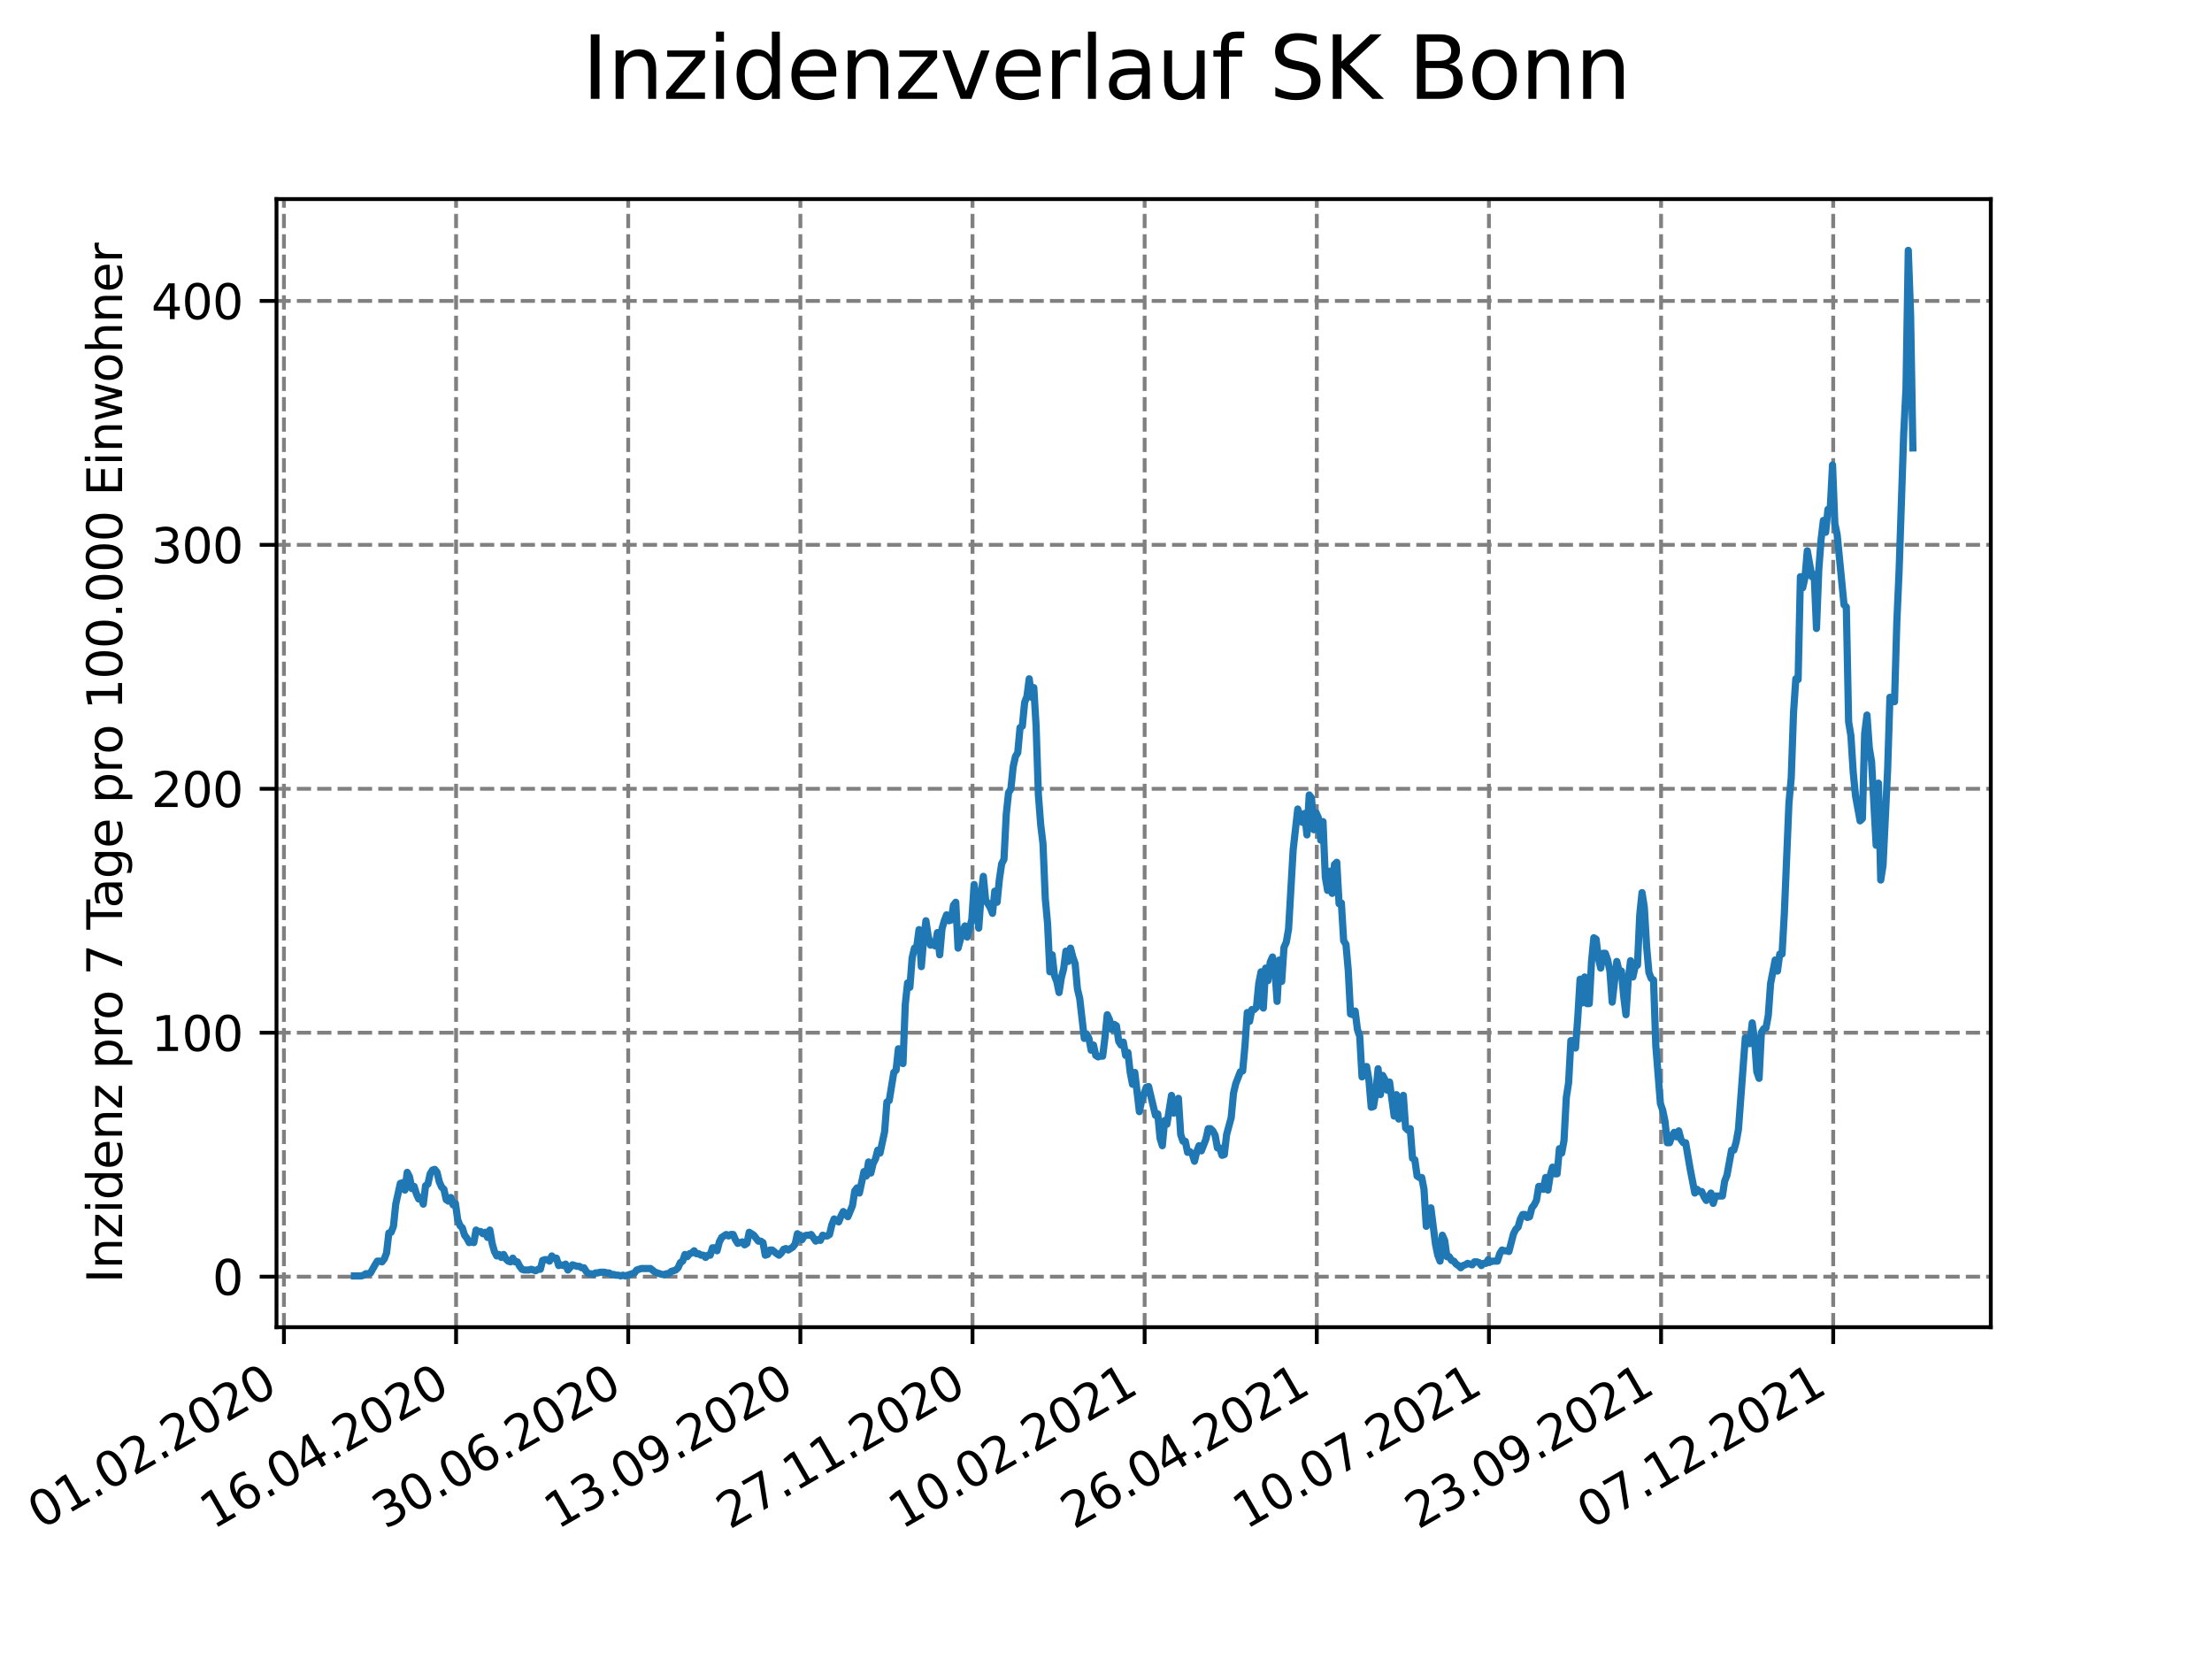 <?xml version="1.0" encoding="utf-8" standalone="no"?>
<!DOCTYPE svg PUBLIC "-//W3C//DTD SVG 1.1//EN"
  "http://www.w3.org/Graphics/SVG/1.1/DTD/svg11.dtd">
<svg xmlns:xlink="http://www.w3.org/1999/xlink" width="460.8pt" height="345.6pt" viewBox="0 0 460.8 345.6" xmlns="http://www.w3.org/2000/svg" version="1.1">
 <defs>
  <style type="text/css">*{stroke-linejoin: round; stroke-linecap: butt}</style>
 </defs>
 <g id="figure_1">
  <g id="patch_1">
   <path d="M 0 345.6 
L 460.8 345.6 
L 460.8 0 
L 0 0 
z
" style="fill: #ffffff"/>
  </g>
  <g id="axes_1">
   <g id="patch_2">
    <path d="M 57.6 276.48 
L 414.72 276.48 
L 414.72 41.472 
L 57.6 41.472 
z
" style="fill: #ffffff"/>
   </g>
   <g id="matplotlib.axis_1">
    <g id="xtick_1">
     <g id="line2d_1">
      <path d="M 59.15 276.48 
L 59.15 41.472 
" clip-path="url(#pbeda7d6b71)" style="fill: none; stroke-dasharray: 2.96,1.28; stroke-dashoffset: 0; stroke: #808080; stroke-width: 0.8"/>
     </g>
     <g id="line2d_2">
      <defs>
       <path id="m03558b9a57" d="M 0 0 
L 0 3.5 
" style="stroke: #000000; stroke-width: 0.8"/>
      </defs>
      <g>
       <use xlink:href="#m03558b9a57" x="59.15" y="276.48" style="stroke: #000000; stroke-width: 0.8"/>
      </g>
     </g>
     <g id="text_1">
      <!-- 01.02.2020 -->
      <g transform="translate(8.525 318.689)rotate(-30)scale(0.1 -0.1)">
       <defs>
        <path id="DejaVuSans-30" d="M 2034 4250 
Q 1547 4250 1301 3770 
Q 1056 3291 1056 2328 
Q 1056 1369 1301 889 
Q 1547 409 2034 409 
Q 2525 409 2770 889 
Q 3016 1369 3016 2328 
Q 3016 3291 2770 3770 
Q 2525 4250 2034 4250 
z
M 2034 4750 
Q 2819 4750 3233 4129 
Q 3647 3509 3647 2328 
Q 3647 1150 3233 529 
Q 2819 -91 2034 -91 
Q 1250 -91 836 529 
Q 422 1150 422 2328 
Q 422 3509 836 4129 
Q 1250 4750 2034 4750 
z
" transform="scale(0.016)"/>
        <path id="DejaVuSans-31" d="M 794 531 
L 1825 531 
L 1825 4091 
L 703 3866 
L 703 4441 
L 1819 4666 
L 2450 4666 
L 2450 531 
L 3481 531 
L 3481 0 
L 794 0 
L 794 531 
z
" transform="scale(0.016)"/>
        <path id="DejaVuSans-2e" d="M 684 794 
L 1344 794 
L 1344 0 
L 684 0 
L 684 794 
z
" transform="scale(0.016)"/>
        <path id="DejaVuSans-32" d="M 1228 531 
L 3431 531 
L 3431 0 
L 469 0 
L 469 531 
Q 828 903 1448 1529 
Q 2069 2156 2228 2338 
Q 2531 2678 2651 2914 
Q 2772 3150 2772 3378 
Q 2772 3750 2511 3984 
Q 2250 4219 1831 4219 
Q 1534 4219 1204 4116 
Q 875 4013 500 3803 
L 500 4441 
Q 881 4594 1212 4672 
Q 1544 4750 1819 4750 
Q 2544 4750 2975 4387 
Q 3406 4025 3406 3419 
Q 3406 3131 3298 2873 
Q 3191 2616 2906 2266 
Q 2828 2175 2409 1742 
Q 1991 1309 1228 531 
z
" transform="scale(0.016)"/>
       </defs>
       <use xlink:href="#DejaVuSans-30"/>
       <use xlink:href="#DejaVuSans-31" x="63.623"/>
       <use xlink:href="#DejaVuSans-2e" x="127.246"/>
       <use xlink:href="#DejaVuSans-30" x="159.033"/>
       <use xlink:href="#DejaVuSans-32" x="222.656"/>
       <use xlink:href="#DejaVuSans-2e" x="286.279"/>
       <use xlink:href="#DejaVuSans-32" x="318.066"/>
       <use xlink:href="#DejaVuSans-30" x="381.689"/>
       <use xlink:href="#DejaVuSans-32" x="445.312"/>
       <use xlink:href="#DejaVuSans-30" x="508.936"/>
      </g>
     </g>
    </g>
    <g id="xtick_2">
     <g id="line2d_3">
      <path d="M 95.01 276.48 
L 95.01 41.472 
" clip-path="url(#pbeda7d6b71)" style="fill: none; stroke-dasharray: 2.96,1.28; stroke-dashoffset: 0; stroke: #808080; stroke-width: 0.8"/>
     </g>
     <g id="line2d_4">
      <g>
       <use xlink:href="#m03558b9a57" x="95.01" y="276.48" style="stroke: #000000; stroke-width: 0.8"/>
      </g>
     </g>
     <g id="text_2">
      <!-- 16.04.2020 -->
      <g transform="translate(44.385 318.689)rotate(-30)scale(0.1 -0.1)">
       <defs>
        <path id="DejaVuSans-36" d="M 2113 2584 
Q 1688 2584 1439 2293 
Q 1191 2003 1191 1497 
Q 1191 994 1439 701 
Q 1688 409 2113 409 
Q 2538 409 2786 701 
Q 3034 994 3034 1497 
Q 3034 2003 2786 2293 
Q 2538 2584 2113 2584 
z
M 3366 4563 
L 3366 3988 
Q 3128 4100 2886 4159 
Q 2644 4219 2406 4219 
Q 1781 4219 1451 3797 
Q 1122 3375 1075 2522 
Q 1259 2794 1537 2939 
Q 1816 3084 2150 3084 
Q 2853 3084 3261 2657 
Q 3669 2231 3669 1497 
Q 3669 778 3244 343 
Q 2819 -91 2113 -91 
Q 1303 -91 875 529 
Q 447 1150 447 2328 
Q 447 3434 972 4092 
Q 1497 4750 2381 4750 
Q 2619 4750 2861 4703 
Q 3103 4656 3366 4563 
z
" transform="scale(0.016)"/>
        <path id="DejaVuSans-34" d="M 2419 4116 
L 825 1625 
L 2419 1625 
L 2419 4116 
z
M 2253 4666 
L 3047 4666 
L 3047 1625 
L 3713 1625 
L 3713 1100 
L 3047 1100 
L 3047 0 
L 2419 0 
L 2419 1100 
L 313 1100 
L 313 1709 
L 2253 4666 
z
" transform="scale(0.016)"/>
       </defs>
       <use xlink:href="#DejaVuSans-31"/>
       <use xlink:href="#DejaVuSans-36" x="63.623"/>
       <use xlink:href="#DejaVuSans-2e" x="127.246"/>
       <use xlink:href="#DejaVuSans-30" x="159.033"/>
       <use xlink:href="#DejaVuSans-34" x="222.656"/>
       <use xlink:href="#DejaVuSans-2e" x="286.279"/>
       <use xlink:href="#DejaVuSans-32" x="318.066"/>
       <use xlink:href="#DejaVuSans-30" x="381.689"/>
       <use xlink:href="#DejaVuSans-32" x="445.312"/>
       <use xlink:href="#DejaVuSans-30" x="508.936"/>
      </g>
     </g>
    </g>
    <g id="xtick_3">
     <g id="line2d_5">
      <path d="M 130.87 276.48 
L 130.87 41.472 
" clip-path="url(#pbeda7d6b71)" style="fill: none; stroke-dasharray: 2.96,1.28; stroke-dashoffset: 0; stroke: #808080; stroke-width: 0.8"/>
     </g>
     <g id="line2d_6">
      <g>
       <use xlink:href="#m03558b9a57" x="130.87" y="276.48" style="stroke: #000000; stroke-width: 0.8"/>
      </g>
     </g>
     <g id="text_3">
      <!-- 30.06.2020 -->
      <g transform="translate(80.245 318.689)rotate(-30)scale(0.1 -0.1)">
       <defs>
        <path id="DejaVuSans-33" d="M 2597 2516 
Q 3050 2419 3304 2112 
Q 3559 1806 3559 1356 
Q 3559 666 3084 287 
Q 2609 -91 1734 -91 
Q 1441 -91 1130 -33 
Q 819 25 488 141 
L 488 750 
Q 750 597 1062 519 
Q 1375 441 1716 441 
Q 2309 441 2620 675 
Q 2931 909 2931 1356 
Q 2931 1769 2642 2001 
Q 2353 2234 1838 2234 
L 1294 2234 
L 1294 2753 
L 1863 2753 
Q 2328 2753 2575 2939 
Q 2822 3125 2822 3475 
Q 2822 3834 2567 4026 
Q 2313 4219 1838 4219 
Q 1578 4219 1281 4162 
Q 984 4106 628 3988 
L 628 4550 
Q 988 4650 1302 4700 
Q 1616 4750 1894 4750 
Q 2613 4750 3031 4423 
Q 3450 4097 3450 3541 
Q 3450 3153 3228 2886 
Q 3006 2619 2597 2516 
z
" transform="scale(0.016)"/>
       </defs>
       <use xlink:href="#DejaVuSans-33"/>
       <use xlink:href="#DejaVuSans-30" x="63.623"/>
       <use xlink:href="#DejaVuSans-2e" x="127.246"/>
       <use xlink:href="#DejaVuSans-30" x="159.033"/>
       <use xlink:href="#DejaVuSans-36" x="222.656"/>
       <use xlink:href="#DejaVuSans-2e" x="286.279"/>
       <use xlink:href="#DejaVuSans-32" x="318.066"/>
       <use xlink:href="#DejaVuSans-30" x="381.689"/>
       <use xlink:href="#DejaVuSans-32" x="445.312"/>
       <use xlink:href="#DejaVuSans-30" x="508.936"/>
      </g>
     </g>
    </g>
    <g id="xtick_4">
     <g id="line2d_7">
      <path d="M 166.731 276.48 
L 166.731 41.472 
" clip-path="url(#pbeda7d6b71)" style="fill: none; stroke-dasharray: 2.96,1.28; stroke-dashoffset: 0; stroke: #808080; stroke-width: 0.8"/>
     </g>
     <g id="line2d_8">
      <g>
       <use xlink:href="#m03558b9a57" x="166.731" y="276.48" style="stroke: #000000; stroke-width: 0.8"/>
      </g>
     </g>
     <g id="text_4">
      <!-- 13.09.2020 -->
      <g transform="translate(116.105 318.689)rotate(-30)scale(0.1 -0.1)">
       <defs>
        <path id="DejaVuSans-39" d="M 703 97 
L 703 672 
Q 941 559 1184 500 
Q 1428 441 1663 441 
Q 2288 441 2617 861 
Q 2947 1281 2994 2138 
Q 2813 1869 2534 1725 
Q 2256 1581 1919 1581 
Q 1219 1581 811 2004 
Q 403 2428 403 3163 
Q 403 3881 828 4315 
Q 1253 4750 1959 4750 
Q 2769 4750 3195 4129 
Q 3622 3509 3622 2328 
Q 3622 1225 3098 567 
Q 2575 -91 1691 -91 
Q 1453 -91 1209 -44 
Q 966 3 703 97 
z
M 1959 2075 
Q 2384 2075 2632 2365 
Q 2881 2656 2881 3163 
Q 2881 3666 2632 3958 
Q 2384 4250 1959 4250 
Q 1534 4250 1286 3958 
Q 1038 3666 1038 3163 
Q 1038 2656 1286 2365 
Q 1534 2075 1959 2075 
z
" transform="scale(0.016)"/>
       </defs>
       <use xlink:href="#DejaVuSans-31"/>
       <use xlink:href="#DejaVuSans-33" x="63.623"/>
       <use xlink:href="#DejaVuSans-2e" x="127.246"/>
       <use xlink:href="#DejaVuSans-30" x="159.033"/>
       <use xlink:href="#DejaVuSans-39" x="222.656"/>
       <use xlink:href="#DejaVuSans-2e" x="286.279"/>
       <use xlink:href="#DejaVuSans-32" x="318.066"/>
       <use xlink:href="#DejaVuSans-30" x="381.689"/>
       <use xlink:href="#DejaVuSans-32" x="445.312"/>
       <use xlink:href="#DejaVuSans-30" x="508.936"/>
      </g>
     </g>
    </g>
    <g id="xtick_5">
     <g id="line2d_9">
      <path d="M 202.591 276.48 
L 202.591 41.472 
" clip-path="url(#pbeda7d6b71)" style="fill: none; stroke-dasharray: 2.96,1.28; stroke-dashoffset: 0; stroke: #808080; stroke-width: 0.8"/>
     </g>
     <g id="line2d_10">
      <g>
       <use xlink:href="#m03558b9a57" x="202.591" y="276.48" style="stroke: #000000; stroke-width: 0.8"/>
      </g>
     </g>
     <g id="text_5">
      <!-- 27.11.2020 -->
      <g transform="translate(151.966 318.689)rotate(-30)scale(0.1 -0.1)">
       <defs>
        <path id="DejaVuSans-37" d="M 525 4666 
L 3525 4666 
L 3525 4397 
L 1831 0 
L 1172 0 
L 2766 4134 
L 525 4134 
L 525 4666 
z
" transform="scale(0.016)"/>
       </defs>
       <use xlink:href="#DejaVuSans-32"/>
       <use xlink:href="#DejaVuSans-37" x="63.623"/>
       <use xlink:href="#DejaVuSans-2e" x="127.246"/>
       <use xlink:href="#DejaVuSans-31" x="159.033"/>
       <use xlink:href="#DejaVuSans-31" x="222.656"/>
       <use xlink:href="#DejaVuSans-2e" x="286.279"/>
       <use xlink:href="#DejaVuSans-32" x="318.066"/>
       <use xlink:href="#DejaVuSans-30" x="381.689"/>
       <use xlink:href="#DejaVuSans-32" x="445.312"/>
       <use xlink:href="#DejaVuSans-30" x="508.936"/>
      </g>
     </g>
    </g>
    <g id="xtick_6">
     <g id="line2d_11">
      <path d="M 238.451 276.48 
L 238.451 41.472 
" clip-path="url(#pbeda7d6b71)" style="fill: none; stroke-dasharray: 2.96,1.28; stroke-dashoffset: 0; stroke: #808080; stroke-width: 0.8"/>
     </g>
     <g id="line2d_12">
      <g>
       <use xlink:href="#m03558b9a57" x="238.451" y="276.48" style="stroke: #000000; stroke-width: 0.8"/>
      </g>
     </g>
     <g id="text_6">
      <!-- 10.02.2021 -->
      <g transform="translate(187.826 318.689)rotate(-30)scale(0.1 -0.1)">
       <use xlink:href="#DejaVuSans-31"/>
       <use xlink:href="#DejaVuSans-30" x="63.623"/>
       <use xlink:href="#DejaVuSans-2e" x="127.246"/>
       <use xlink:href="#DejaVuSans-30" x="159.033"/>
       <use xlink:href="#DejaVuSans-32" x="222.656"/>
       <use xlink:href="#DejaVuSans-2e" x="286.279"/>
       <use xlink:href="#DejaVuSans-32" x="318.066"/>
       <use xlink:href="#DejaVuSans-30" x="381.689"/>
       <use xlink:href="#DejaVuSans-32" x="445.312"/>
       <use xlink:href="#DejaVuSans-31" x="508.936"/>
      </g>
     </g>
    </g>
    <g id="xtick_7">
     <g id="line2d_13">
      <path d="M 274.311 276.48 
L 274.311 41.472 
" clip-path="url(#pbeda7d6b71)" style="fill: none; stroke-dasharray: 2.96,1.28; stroke-dashoffset: 0; stroke: #808080; stroke-width: 0.8"/>
     </g>
     <g id="line2d_14">
      <g>
       <use xlink:href="#m03558b9a57" x="274.311" y="276.48" style="stroke: #000000; stroke-width: 0.8"/>
      </g>
     </g>
     <g id="text_7">
      <!-- 26.04.2021 -->
      <g transform="translate(223.686 318.689)rotate(-30)scale(0.1 -0.1)">
       <use xlink:href="#DejaVuSans-32"/>
       <use xlink:href="#DejaVuSans-36" x="63.623"/>
       <use xlink:href="#DejaVuSans-2e" x="127.246"/>
       <use xlink:href="#DejaVuSans-30" x="159.033"/>
       <use xlink:href="#DejaVuSans-34" x="222.656"/>
       <use xlink:href="#DejaVuSans-2e" x="286.279"/>
       <use xlink:href="#DejaVuSans-32" x="318.066"/>
       <use xlink:href="#DejaVuSans-30" x="381.689"/>
       <use xlink:href="#DejaVuSans-32" x="445.312"/>
       <use xlink:href="#DejaVuSans-31" x="508.936"/>
      </g>
     </g>
    </g>
    <g id="xtick_8">
     <g id="line2d_15">
      <path d="M 310.172 276.48 
L 310.172 41.472 
" clip-path="url(#pbeda7d6b71)" style="fill: none; stroke-dasharray: 2.96,1.28; stroke-dashoffset: 0; stroke: #808080; stroke-width: 0.8"/>
     </g>
     <g id="line2d_16">
      <g>
       <use xlink:href="#m03558b9a57" x="310.172" y="276.48" style="stroke: #000000; stroke-width: 0.8"/>
      </g>
     </g>
     <g id="text_8">
      <!-- 10.07.2021 -->
      <g transform="translate(259.546 318.689)rotate(-30)scale(0.1 -0.1)">
       <use xlink:href="#DejaVuSans-31"/>
       <use xlink:href="#DejaVuSans-30" x="63.623"/>
       <use xlink:href="#DejaVuSans-2e" x="127.246"/>
       <use xlink:href="#DejaVuSans-30" x="159.033"/>
       <use xlink:href="#DejaVuSans-37" x="222.656"/>
       <use xlink:href="#DejaVuSans-2e" x="286.279"/>
       <use xlink:href="#DejaVuSans-32" x="318.066"/>
       <use xlink:href="#DejaVuSans-30" x="381.689"/>
       <use xlink:href="#DejaVuSans-32" x="445.312"/>
       <use xlink:href="#DejaVuSans-31" x="508.936"/>
      </g>
     </g>
    </g>
    <g id="xtick_9">
     <g id="line2d_17">
      <path d="M 346.032 276.48 
L 346.032 41.472 
" clip-path="url(#pbeda7d6b71)" style="fill: none; stroke-dasharray: 2.96,1.28; stroke-dashoffset: 0; stroke: #808080; stroke-width: 0.8"/>
     </g>
     <g id="line2d_18">
      <g>
       <use xlink:href="#m03558b9a57" x="346.032" y="276.48" style="stroke: #000000; stroke-width: 0.8"/>
      </g>
     </g>
     <g id="text_9">
      <!-- 23.09.2021 -->
      <g transform="translate(295.407 318.689)rotate(-30)scale(0.1 -0.1)">
       <use xlink:href="#DejaVuSans-32"/>
       <use xlink:href="#DejaVuSans-33" x="63.623"/>
       <use xlink:href="#DejaVuSans-2e" x="127.246"/>
       <use xlink:href="#DejaVuSans-30" x="159.033"/>
       <use xlink:href="#DejaVuSans-39" x="222.656"/>
       <use xlink:href="#DejaVuSans-2e" x="286.279"/>
       <use xlink:href="#DejaVuSans-32" x="318.066"/>
       <use xlink:href="#DejaVuSans-30" x="381.689"/>
       <use xlink:href="#DejaVuSans-32" x="445.312"/>
       <use xlink:href="#DejaVuSans-31" x="508.936"/>
      </g>
     </g>
    </g>
    <g id="xtick_10">
     <g id="line2d_19">
      <path d="M 381.892 276.48 
L 381.892 41.472 
" clip-path="url(#pbeda7d6b71)" style="fill: none; stroke-dasharray: 2.96,1.28; stroke-dashoffset: 0; stroke: #808080; stroke-width: 0.8"/>
     </g>
     <g id="line2d_20">
      <g>
       <use xlink:href="#m03558b9a57" x="381.892" y="276.48" style="stroke: #000000; stroke-width: 0.8"/>
      </g>
     </g>
     <g id="text_10">
      <!-- 07.12.2021 -->
      <g transform="translate(331.267 318.689)rotate(-30)scale(0.1 -0.1)">
       <use xlink:href="#DejaVuSans-30"/>
       <use xlink:href="#DejaVuSans-37" x="63.623"/>
       <use xlink:href="#DejaVuSans-2e" x="127.246"/>
       <use xlink:href="#DejaVuSans-31" x="159.033"/>
       <use xlink:href="#DejaVuSans-32" x="222.656"/>
       <use xlink:href="#DejaVuSans-2e" x="286.279"/>
       <use xlink:href="#DejaVuSans-32" x="318.066"/>
       <use xlink:href="#DejaVuSans-30" x="381.689"/>
       <use xlink:href="#DejaVuSans-32" x="445.312"/>
       <use xlink:href="#DejaVuSans-31" x="508.936"/>
      </g>
     </g>
    </g>
   </g>
   <g id="matplotlib.axis_2">
    <g id="ytick_1">
     <g id="line2d_21">
      <path d="M 57.6 265.952 
L 414.72 265.952 
" clip-path="url(#pbeda7d6b71)" style="fill: none; stroke-dasharray: 2.96,1.28; stroke-dashoffset: 0; stroke: #808080; stroke-width: 0.8"/>
     </g>
     <g id="line2d_22">
      <defs>
       <path id="m37d5a2875c" d="M 0 0 
L -3.5 0 
" style="stroke: #000000; stroke-width: 0.8"/>
      </defs>
      <g>
       <use xlink:href="#m37d5a2875c" x="57.6" y="265.952" style="stroke: #000000; stroke-width: 0.8"/>
      </g>
     </g>
     <g id="text_11">
      <!-- 0 -->
      <g transform="translate(44.237 269.751)scale(0.1 -0.1)">
       <use xlink:href="#DejaVuSans-30"/>
      </g>
     </g>
    </g>
    <g id="ytick_2">
     <g id="line2d_23">
      <path d="M 57.6 215.135 
L 414.72 215.135 
" clip-path="url(#pbeda7d6b71)" style="fill: none; stroke-dasharray: 2.96,1.28; stroke-dashoffset: 0; stroke: #808080; stroke-width: 0.8"/>
     </g>
     <g id="line2d_24">
      <g>
       <use xlink:href="#m37d5a2875c" x="57.6" y="215.135" style="stroke: #000000; stroke-width: 0.8"/>
      </g>
     </g>
     <g id="text_12">
      <!-- 100 -->
      <g transform="translate(31.512 218.934)scale(0.1 -0.1)">
       <use xlink:href="#DejaVuSans-31"/>
       <use xlink:href="#DejaVuSans-30" x="63.623"/>
       <use xlink:href="#DejaVuSans-30" x="127.246"/>
      </g>
     </g>
    </g>
    <g id="ytick_3">
     <g id="line2d_25">
      <path d="M 57.6 164.318 
L 414.72 164.318 
" clip-path="url(#pbeda7d6b71)" style="fill: none; stroke-dasharray: 2.96,1.28; stroke-dashoffset: 0; stroke: #808080; stroke-width: 0.8"/>
     </g>
     <g id="line2d_26">
      <g>
       <use xlink:href="#m37d5a2875c" x="57.6" y="164.318" style="stroke: #000000; stroke-width: 0.8"/>
      </g>
     </g>
     <g id="text_13">
      <!-- 200 -->
      <g transform="translate(31.512 168.117)scale(0.1 -0.1)">
       <use xlink:href="#DejaVuSans-32"/>
       <use xlink:href="#DejaVuSans-30" x="63.623"/>
       <use xlink:href="#DejaVuSans-30" x="127.246"/>
      </g>
     </g>
    </g>
    <g id="ytick_4">
     <g id="line2d_27">
      <path d="M 57.6 113.501 
L 414.72 113.501 
" clip-path="url(#pbeda7d6b71)" style="fill: none; stroke-dasharray: 2.96,1.28; stroke-dashoffset: 0; stroke: #808080; stroke-width: 0.8"/>
     </g>
     <g id="line2d_28">
      <g>
       <use xlink:href="#m37d5a2875c" x="57.6" y="113.501" style="stroke: #000000; stroke-width: 0.8"/>
      </g>
     </g>
     <g id="text_14">
      <!-- 300 -->
      <g transform="translate(31.512 117.3)scale(0.1 -0.1)">
       <use xlink:href="#DejaVuSans-33"/>
       <use xlink:href="#DejaVuSans-30" x="63.623"/>
       <use xlink:href="#DejaVuSans-30" x="127.246"/>
      </g>
     </g>
    </g>
    <g id="ytick_5">
     <g id="line2d_29">
      <path d="M 57.6 62.683 
L 414.72 62.683 
" clip-path="url(#pbeda7d6b71)" style="fill: none; stroke-dasharray: 2.96,1.28; stroke-dashoffset: 0; stroke: #808080; stroke-width: 0.8"/>
     </g>
     <g id="line2d_30">
      <g>
       <use xlink:href="#m37d5a2875c" x="57.6" y="62.683" style="stroke: #000000; stroke-width: 0.8"/>
      </g>
     </g>
     <g id="text_15">
      <!-- 400 -->
      <g transform="translate(31.512 66.483)scale(0.1 -0.1)">
       <use xlink:href="#DejaVuSans-34"/>
       <use xlink:href="#DejaVuSans-30" x="63.623"/>
       <use xlink:href="#DejaVuSans-30" x="127.246"/>
      </g>
     </g>
    </g>
    <g id="text_16">
     <!-- Inzidenz pro 7 Tage pro 100.000 Einwohner -->
     <g transform="translate(25.433 267.301)rotate(-90)scale(0.1 -0.1)">
      <defs>
       <path id="DejaVuSans-49" d="M 628 4666 
L 1259 4666 
L 1259 0 
L 628 0 
L 628 4666 
z
" transform="scale(0.016)"/>
       <path id="DejaVuSans-6e" d="M 3513 2113 
L 3513 0 
L 2938 0 
L 2938 2094 
Q 2938 2591 2744 2837 
Q 2550 3084 2163 3084 
Q 1697 3084 1428 2787 
Q 1159 2491 1159 1978 
L 1159 0 
L 581 0 
L 581 3500 
L 1159 3500 
L 1159 2956 
Q 1366 3272 1645 3428 
Q 1925 3584 2291 3584 
Q 2894 3584 3203 3211 
Q 3513 2838 3513 2113 
z
" transform="scale(0.016)"/>
       <path id="DejaVuSans-7a" d="M 353 3500 
L 3084 3500 
L 3084 2975 
L 922 459 
L 3084 459 
L 3084 0 
L 275 0 
L 275 525 
L 2438 3041 
L 353 3041 
L 353 3500 
z
" transform="scale(0.016)"/>
       <path id="DejaVuSans-69" d="M 603 3500 
L 1178 3500 
L 1178 0 
L 603 0 
L 603 3500 
z
M 603 4863 
L 1178 4863 
L 1178 4134 
L 603 4134 
L 603 4863 
z
" transform="scale(0.016)"/>
       <path id="DejaVuSans-64" d="M 2906 2969 
L 2906 4863 
L 3481 4863 
L 3481 0 
L 2906 0 
L 2906 525 
Q 2725 213 2448 61 
Q 2172 -91 1784 -91 
Q 1150 -91 751 415 
Q 353 922 353 1747 
Q 353 2572 751 3078 
Q 1150 3584 1784 3584 
Q 2172 3584 2448 3432 
Q 2725 3281 2906 2969 
z
M 947 1747 
Q 947 1113 1208 752 
Q 1469 391 1925 391 
Q 2381 391 2643 752 
Q 2906 1113 2906 1747 
Q 2906 2381 2643 2742 
Q 2381 3103 1925 3103 
Q 1469 3103 1208 2742 
Q 947 2381 947 1747 
z
" transform="scale(0.016)"/>
       <path id="DejaVuSans-65" d="M 3597 1894 
L 3597 1613 
L 953 1613 
Q 991 1019 1311 708 
Q 1631 397 2203 397 
Q 2534 397 2845 478 
Q 3156 559 3463 722 
L 3463 178 
Q 3153 47 2828 -22 
Q 2503 -91 2169 -91 
Q 1331 -91 842 396 
Q 353 884 353 1716 
Q 353 2575 817 3079 
Q 1281 3584 2069 3584 
Q 2775 3584 3186 3129 
Q 3597 2675 3597 1894 
z
M 3022 2063 
Q 3016 2534 2758 2815 
Q 2500 3097 2075 3097 
Q 1594 3097 1305 2825 
Q 1016 2553 972 2059 
L 3022 2063 
z
" transform="scale(0.016)"/>
       <path id="DejaVuSans-20" transform="scale(0.016)"/>
       <path id="DejaVuSans-70" d="M 1159 525 
L 1159 -1331 
L 581 -1331 
L 581 3500 
L 1159 3500 
L 1159 2969 
Q 1341 3281 1617 3432 
Q 1894 3584 2278 3584 
Q 2916 3584 3314 3078 
Q 3713 2572 3713 1747 
Q 3713 922 3314 415 
Q 2916 -91 2278 -91 
Q 1894 -91 1617 61 
Q 1341 213 1159 525 
z
M 3116 1747 
Q 3116 2381 2855 2742 
Q 2594 3103 2138 3103 
Q 1681 3103 1420 2742 
Q 1159 2381 1159 1747 
Q 1159 1113 1420 752 
Q 1681 391 2138 391 
Q 2594 391 2855 752 
Q 3116 1113 3116 1747 
z
" transform="scale(0.016)"/>
       <path id="DejaVuSans-72" d="M 2631 2963 
Q 2534 3019 2420 3045 
Q 2306 3072 2169 3072 
Q 1681 3072 1420 2755 
Q 1159 2438 1159 1844 
L 1159 0 
L 581 0 
L 581 3500 
L 1159 3500 
L 1159 2956 
Q 1341 3275 1631 3429 
Q 1922 3584 2338 3584 
Q 2397 3584 2469 3576 
Q 2541 3569 2628 3553 
L 2631 2963 
z
" transform="scale(0.016)"/>
       <path id="DejaVuSans-6f" d="M 1959 3097 
Q 1497 3097 1228 2736 
Q 959 2375 959 1747 
Q 959 1119 1226 758 
Q 1494 397 1959 397 
Q 2419 397 2687 759 
Q 2956 1122 2956 1747 
Q 2956 2369 2687 2733 
Q 2419 3097 1959 3097 
z
M 1959 3584 
Q 2709 3584 3137 3096 
Q 3566 2609 3566 1747 
Q 3566 888 3137 398 
Q 2709 -91 1959 -91 
Q 1206 -91 779 398 
Q 353 888 353 1747 
Q 353 2609 779 3096 
Q 1206 3584 1959 3584 
z
" transform="scale(0.016)"/>
       <path id="DejaVuSans-54" d="M -19 4666 
L 3928 4666 
L 3928 4134 
L 2272 4134 
L 2272 0 
L 1638 0 
L 1638 4134 
L -19 4134 
L -19 4666 
z
" transform="scale(0.016)"/>
       <path id="DejaVuSans-61" d="M 2194 1759 
Q 1497 1759 1228 1600 
Q 959 1441 959 1056 
Q 959 750 1161 570 
Q 1363 391 1709 391 
Q 2188 391 2477 730 
Q 2766 1069 2766 1631 
L 2766 1759 
L 2194 1759 
z
M 3341 1997 
L 3341 0 
L 2766 0 
L 2766 531 
Q 2569 213 2275 61 
Q 1981 -91 1556 -91 
Q 1019 -91 701 211 
Q 384 513 384 1019 
Q 384 1609 779 1909 
Q 1175 2209 1959 2209 
L 2766 2209 
L 2766 2266 
Q 2766 2663 2505 2880 
Q 2244 3097 1772 3097 
Q 1472 3097 1187 3025 
Q 903 2953 641 2809 
L 641 3341 
Q 956 3463 1253 3523 
Q 1550 3584 1831 3584 
Q 2591 3584 2966 3190 
Q 3341 2797 3341 1997 
z
" transform="scale(0.016)"/>
       <path id="DejaVuSans-67" d="M 2906 1791 
Q 2906 2416 2648 2759 
Q 2391 3103 1925 3103 
Q 1463 3103 1205 2759 
Q 947 2416 947 1791 
Q 947 1169 1205 825 
Q 1463 481 1925 481 
Q 2391 481 2648 825 
Q 2906 1169 2906 1791 
z
M 3481 434 
Q 3481 -459 3084 -895 
Q 2688 -1331 1869 -1331 
Q 1566 -1331 1297 -1286 
Q 1028 -1241 775 -1147 
L 775 -588 
Q 1028 -725 1275 -790 
Q 1522 -856 1778 -856 
Q 2344 -856 2625 -561 
Q 2906 -266 2906 331 
L 2906 616 
Q 2728 306 2450 153 
Q 2172 0 1784 0 
Q 1141 0 747 490 
Q 353 981 353 1791 
Q 353 2603 747 3093 
Q 1141 3584 1784 3584 
Q 2172 3584 2450 3431 
Q 2728 3278 2906 2969 
L 2906 3500 
L 3481 3500 
L 3481 434 
z
" transform="scale(0.016)"/>
       <path id="DejaVuSans-45" d="M 628 4666 
L 3578 4666 
L 3578 4134 
L 1259 4134 
L 1259 2753 
L 3481 2753 
L 3481 2222 
L 1259 2222 
L 1259 531 
L 3634 531 
L 3634 0 
L 628 0 
L 628 4666 
z
" transform="scale(0.016)"/>
       <path id="DejaVuSans-77" d="M 269 3500 
L 844 3500 
L 1563 769 
L 2278 3500 
L 2956 3500 
L 3675 769 
L 4391 3500 
L 4966 3500 
L 4050 0 
L 3372 0 
L 2619 2869 
L 1863 0 
L 1184 0 
L 269 3500 
z
" transform="scale(0.016)"/>
       <path id="DejaVuSans-68" d="M 3513 2113 
L 3513 0 
L 2938 0 
L 2938 2094 
Q 2938 2591 2744 2837 
Q 2550 3084 2163 3084 
Q 1697 3084 1428 2787 
Q 1159 2491 1159 1978 
L 1159 0 
L 581 0 
L 581 4863 
L 1159 4863 
L 1159 2956 
Q 1366 3272 1645 3428 
Q 1925 3584 2291 3584 
Q 2894 3584 3203 3211 
Q 3513 2838 3513 2113 
z
" transform="scale(0.016)"/>
      </defs>
      <use xlink:href="#DejaVuSans-49"/>
      <use xlink:href="#DejaVuSans-6e" x="29.492"/>
      <use xlink:href="#DejaVuSans-7a" x="92.871"/>
      <use xlink:href="#DejaVuSans-69" x="145.361"/>
      <use xlink:href="#DejaVuSans-64" x="173.145"/>
      <use xlink:href="#DejaVuSans-65" x="236.621"/>
      <use xlink:href="#DejaVuSans-6e" x="298.145"/>
      <use xlink:href="#DejaVuSans-7a" x="361.523"/>
      <use xlink:href="#DejaVuSans-20" x="414.014"/>
      <use xlink:href="#DejaVuSans-70" x="445.801"/>
      <use xlink:href="#DejaVuSans-72" x="509.277"/>
      <use xlink:href="#DejaVuSans-6f" x="548.141"/>
      <use xlink:href="#DejaVuSans-20" x="609.322"/>
      <use xlink:href="#DejaVuSans-37" x="641.109"/>
      <use xlink:href="#DejaVuSans-20" x="704.732"/>
      <use xlink:href="#DejaVuSans-54" x="736.52"/>
      <use xlink:href="#DejaVuSans-61" x="781.104"/>
      <use xlink:href="#DejaVuSans-67" x="842.383"/>
      <use xlink:href="#DejaVuSans-65" x="905.859"/>
      <use xlink:href="#DejaVuSans-20" x="967.383"/>
      <use xlink:href="#DejaVuSans-70" x="999.17"/>
      <use xlink:href="#DejaVuSans-72" x="1062.646"/>
      <use xlink:href="#DejaVuSans-6f" x="1101.51"/>
      <use xlink:href="#DejaVuSans-20" x="1162.691"/>
      <use xlink:href="#DejaVuSans-31" x="1194.479"/>
      <use xlink:href="#DejaVuSans-30" x="1258.102"/>
      <use xlink:href="#DejaVuSans-30" x="1321.725"/>
      <use xlink:href="#DejaVuSans-2e" x="1385.348"/>
      <use xlink:href="#DejaVuSans-30" x="1417.135"/>
      <use xlink:href="#DejaVuSans-30" x="1480.758"/>
      <use xlink:href="#DejaVuSans-30" x="1544.381"/>
      <use xlink:href="#DejaVuSans-20" x="1608.004"/>
      <use xlink:href="#DejaVuSans-45" x="1639.791"/>
      <use xlink:href="#DejaVuSans-69" x="1702.975"/>
      <use xlink:href="#DejaVuSans-6e" x="1730.758"/>
      <use xlink:href="#DejaVuSans-77" x="1794.137"/>
      <use xlink:href="#DejaVuSans-6f" x="1875.924"/>
      <use xlink:href="#DejaVuSans-68" x="1937.105"/>
      <use xlink:href="#DejaVuSans-6e" x="2000.484"/>
      <use xlink:href="#DejaVuSans-65" x="2063.863"/>
      <use xlink:href="#DejaVuSans-72" x="2125.387"/>
     </g>
    </g>
   </g>
   <g id="line2d_31">
    <path d="M 73.833 265.798 
L 75.267 265.798 
L 75.745 265.644 
L 76.223 265.335 
L 76.702 265.335 
L 77.18 265.181 
L 78.136 263.486 
L 78.614 262.715 
L 79.092 262.715 
L 79.57 262.869 
L 80.048 262.253 
L 80.527 261.019 
L 81.005 256.857 
L 81.483 256.703 
L 81.961 255.47 
L 82.439 250.846 
L 83.395 246.53 
L 83.874 246.376 
L 84.352 247.917 
L 84.83 244.218 
L 85.308 245.143 
L 85.786 247.609 
L 86.264 247.146 
L 86.742 248.688 
L 87.221 249.767 
L 87.699 249.459 
L 88.177 250.846 
L 88.655 246.992 
L 89.133 246.684 
L 89.611 244.526 
L 90.089 243.755 
L 90.567 243.601 
L 91.046 244.218 
L 91.524 246.222 
L 92.002 247.301 
L 92.48 247.763 
L 92.958 249.921 
L 93.436 250.229 
L 93.914 249.459 
L 94.393 251 
L 94.871 250.692 
L 95.349 254.083 
L 95.827 255.316 
L 96.305 255.778 
L 96.783 257.32 
L 97.261 257.936 
L 97.74 258.861 
L 98.218 258.707 
L 98.696 258.861 
L 99.174 256.241 
L 99.652 256.549 
L 100.13 256.549 
L 100.608 257.012 
L 101.086 256.703 
L 101.565 257.782 
L 102.043 256.241 
L 102.521 259.015 
L 102.999 260.711 
L 103.477 261.636 
L 103.955 261.328 
L 104.433 261.944 
L 104.912 261.328 
L 105.39 262.253 
L 105.868 262.715 
L 106.346 262.869 
L 106.824 262.098 
L 107.302 262.869 
L 107.78 262.869 
L 108.259 263.794 
L 108.737 264.411 
L 109.215 264.565 
L 110.171 264.565 
L 110.649 264.411 
L 111.605 264.719 
L 112.084 264.411 
L 112.562 264.411 
L 113.04 262.561 
L 113.518 262.407 
L 113.996 262.407 
L 114.474 262.715 
L 114.952 261.636 
L 115.431 262.098 
L 115.909 262.098 
L 116.387 263.64 
L 116.865 263.486 
L 117.343 263.64 
L 117.821 263.332 
L 118.299 264.565 
L 119.256 263.486 
L 120.212 263.794 
L 120.69 263.794 
L 121.168 264.102 
L 121.646 264.102 
L 122.124 264.873 
L 122.603 265.335 
L 123.081 265.335 
L 123.559 265.49 
L 124.037 265.181 
L 124.515 265.181 
L 124.993 265.027 
L 125.95 265.027 
L 126.428 265.181 
L 126.906 265.181 
L 127.384 265.49 
L 127.862 265.49 
L 128.34 265.644 
L 128.818 265.644 
L 129.297 265.798 
L 129.775 265.644 
L 130.253 265.798 
L 132.165 265.181 
L 132.643 264.565 
L 133.6 264.256 
L 135.512 264.256 
L 136.469 265.027 
L 137.903 265.49 
L 138.381 265.49 
L 138.859 265.335 
L 139.337 265.335 
L 139.816 264.873 
L 140.772 264.565 
L 141.25 264.102 
L 141.728 263.023 
L 142.206 262.715 
L 142.684 261.328 
L 143.162 261.79 
L 143.641 261.173 
L 144.119 261.019 
L 144.597 260.557 
L 145.075 261.173 
L 145.553 261.173 
L 146.031 261.482 
L 146.509 261.482 
L 146.988 261.944 
L 147.466 261.482 
L 147.944 261.482 
L 148.422 259.94 
L 148.9 259.94 
L 149.378 260.557 
L 149.856 258.707 
L 150.335 257.782 
L 151.291 257.166 
L 151.769 257.474 
L 152.247 257.166 
L 152.725 257.166 
L 153.203 258.245 
L 153.681 259.015 
L 154.638 258.707 
L 155.116 259.324 
L 155.594 259.015 
L 156.072 256.703 
L 157.028 257.32 
L 157.985 258.553 
L 158.463 258.553 
L 158.941 258.861 
L 159.419 261.482 
L 159.897 261.328 
L 160.375 260.403 
L 160.854 260.403 
L 161.81 261.173 
L 162.288 261.482 
L 162.766 261.019 
L 163.244 260.249 
L 163.722 260.094 
L 164.2 260.403 
L 165.157 259.786 
L 165.635 259.17 
L 166.113 257.012 
L 166.591 257.474 
L 167.069 258.245 
L 167.547 257.474 
L 168.026 257.32 
L 168.504 257.32 
L 168.982 257.166 
L 169.938 258.553 
L 170.416 258.245 
L 170.894 258.399 
L 171.373 257.32 
L 171.851 257.474 
L 172.329 257.474 
L 172.807 257.166 
L 173.285 255.162 
L 173.763 253.929 
L 174.719 254.545 
L 175.198 253.312 
L 175.676 252.387 
L 176.632 253.466 
L 177.588 251.154 
L 178.066 248.071 
L 178.545 247.455 
L 179.023 248.534 
L 179.979 244.064 
L 180.457 244.988 
L 180.935 242.06 
L 181.413 244.372 
L 181.892 242.368 
L 182.37 241.443 
L 182.848 239.593 
L 183.326 240.21 
L 184.282 235.74 
L 184.76 229.574 
L 185.238 229.266 
L 186.195 223.408 
L 186.673 222.946 
L 187.151 218.476 
L 187.629 219.246 
L 188.107 221.558 
L 188.585 209.227 
L 189.064 204.757 
L 189.542 205.682 
L 190.02 199.516 
L 190.498 197.512 
L 190.976 197.204 
L 191.454 193.658 
L 191.932 201.366 
L 192.411 195.662 
L 192.889 191.809 
L 193.367 195.046 
L 193.845 196.895 
L 194.323 196.279 
L 194.801 197.05 
L 195.279 194.275 
L 195.757 198.899 
L 196.236 193.504 
L 196.714 191.809 
L 197.192 190.576 
L 197.67 191.809 
L 198.148 191.655 
L 198.626 188.572 
L 199.104 187.955 
L 199.583 197.512 
L 200.539 193.967 
L 201.017 192.888 
L 201.495 195.2 
L 202.451 191.5 
L 202.93 184.256 
L 203.408 187.955 
L 203.886 193.35 
L 204.364 186.722 
L 204.842 182.56 
L 205.32 187.493 
L 206.276 189.034 
L 206.755 190.267 
L 207.233 185.643 
L 207.711 187.955 
L 208.189 183.177 
L 208.667 179.94 
L 209.145 179.015 
L 209.623 169.612 
L 210.102 165.142 
L 210.58 164.371 
L 211.058 159.747 
L 211.536 157.589 
L 212.014 156.818 
L 212.492 151.577 
L 212.97 151.269 
L 213.449 146.336 
L 213.927 145.103 
L 214.405 141.404 
L 214.883 145.257 
L 215.361 143.253 
L 215.839 151.269 
L 216.317 165.604 
L 216.795 171.77 
L 217.274 175.778 
L 217.752 187.184 
L 218.23 192.425 
L 218.708 202.445 
L 219.186 198.899 
L 219.664 203.215 
L 220.142 204.448 
L 220.621 206.761 
L 221.099 203.678 
L 221.577 201.828 
L 222.055 198.129 
L 222.533 200.287 
L 223.011 197.512 
L 223.489 199.362 
L 223.968 200.749 
L 224.446 205.99 
L 224.924 207.994 
L 225.88 216.318 
L 226.358 215.393 
L 226.836 216.318 
L 227.314 218.784 
L 227.793 217.705 
L 228.271 219.863 
L 228.749 220.171 
L 229.227 220.017 
L 229.705 220.017 
L 230.183 216.163 
L 230.661 211.385 
L 231.14 212.464 
L 231.618 214.468 
L 232.096 213.389 
L 232.574 213.697 
L 233.052 216.934 
L 233.53 217.705 
L 234.008 217.088 
L 234.487 219.863 
L 234.965 219.246 
L 235.443 223.408 
L 235.921 225.875 
L 236.399 223.408 
L 237.355 231.578 
L 237.833 229.266 
L 238.79 226.491 
L 239.268 226.337 
L 240.702 232.349 
L 241.18 232.04 
L 241.659 237.127 
L 242.137 238.668 
L 242.615 233.428 
L 243.093 234.198 
L 244.049 228.187 
L 244.527 231.886 
L 245.006 229.574 
L 245.484 228.803 
L 245.962 236.356 
L 246.44 237.744 
L 246.918 237.744 
L 247.396 240.056 
L 247.874 239.902 
L 248.352 240.364 
L 248.831 241.905 
L 249.309 239.902 
L 249.787 238.668 
L 250.265 239.747 
L 251.221 237.281 
L 251.699 235.123 
L 252.178 235.123 
L 252.656 235.586 
L 253.134 236.51 
L 253.612 239.131 
L 254.09 239.131 
L 254.568 240.672 
L 255.046 240.518 
L 255.525 236.356 
L 256.481 232.811 
L 256.959 227.724 
L 257.437 225.72 
L 258.393 223.254 
L 258.871 223.1 
L 259.35 217.859 
L 259.828 210.923 
L 260.306 212.772 
L 260.784 210.306 
L 261.262 210.306 
L 261.74 209.844 
L 262.218 204.911 
L 262.697 202.445 
L 263.175 209.998 
L 263.653 201.674 
L 264.131 204.294 
L 264.609 200.441 
L 265.087 199.362 
L 265.565 201.674 
L 266.044 208.61 
L 266.522 199.978 
L 267 204.448 
L 267.478 197.358 
L 267.956 196.279 
L 268.434 193.504 
L 269.39 177.011 
L 270.347 168.533 
L 271.303 171.308 
L 271.781 169.458 
L 272.259 173.928 
L 272.737 165.604 
L 273.216 166.221 
L 273.694 172.849 
L 274.172 169.304 
L 274.65 170.383 
L 275.128 175.007 
L 275.606 171.153 
L 276.084 182.714 
L 276.563 185.489 
L 277.041 181.481 
L 277.519 186.105 
L 277.997 180.094 
L 278.475 179.631 
L 278.953 188.263 
L 279.431 188.109 
L 279.909 195.971 
L 280.388 196.741 
L 280.866 202.136 
L 281.344 211.231 
L 281.822 211.385 
L 282.3 210.614 
L 282.778 214.468 
L 283.256 215.855 
L 283.735 224.333 
L 284.213 223.408 
L 284.691 222.175 
L 285.169 224.95 
L 285.647 230.653 
L 286.125 230.499 
L 286.603 227.57 
L 287.082 222.637 
L 287.56 228.033 
L 288.038 224.025 
L 288.516 224.95 
L 288.994 227.108 
L 289.472 225.412 
L 290.428 232.503 
L 290.907 228.033 
L 291.385 233.119 
L 292.341 228.187 
L 292.819 234.969 
L 293.297 235.431 
L 293.775 235.123 
L 294.254 241.289 
L 294.732 241.597 
L 295.21 244.988 
L 295.688 245.297 
L 296.166 245.297 
L 296.644 247.763 
L 297.122 255.47 
L 297.601 252.541 
L 298.079 251.617 
L 299.035 259.17 
L 299.513 261.482 
L 299.991 262.715 
L 300.469 257.32 
L 300.947 258.399 
L 301.426 261.79 
L 301.904 261.79 
L 302.382 262.561 
L 302.86 262.715 
L 303.338 263.332 
L 303.816 263.64 
L 304.294 264.102 
L 304.773 263.64 
L 305.251 263.486 
L 305.729 263.177 
L 306.685 263.486 
L 307.163 262.869 
L 307.641 262.869 
L 308.12 263.023 
L 308.598 263.64 
L 309.076 263.177 
L 309.554 263.177 
L 310.032 262.407 
L 310.51 262.869 
L 310.988 262.715 
L 311.945 262.715 
L 312.423 261.173 
L 312.901 260.403 
L 313.379 260.557 
L 313.857 260.557 
L 314.335 260.711 
L 315.292 257.012 
L 315.77 256.087 
L 316.248 255.624 
L 316.726 253.929 
L 317.204 253.004 
L 317.682 253.004 
L 318.16 253.62 
L 318.639 253.466 
L 319.117 251.617 
L 319.595 251 
L 320.073 250.075 
L 320.551 247.146 
L 321.029 247.146 
L 321.507 247.763 
L 321.985 245.297 
L 322.464 247.917 
L 322.942 244.834 
L 323.42 243.139 
L 323.898 244.526 
L 324.376 244.526 
L 324.854 239.285 
L 325.332 240.21 
L 325.811 237.589 
L 326.289 228.649 
L 326.767 225.566 
L 327.245 216.78 
L 327.723 216.78 
L 328.201 218.321 
L 328.679 212.002 
L 329.158 203.986 
L 329.636 208.919 
L 330.114 203.524 
L 330.592 209.073 
L 331.07 209.073 
L 331.548 200.287 
L 332.026 195.354 
L 332.504 195.662 
L 332.983 199.67 
L 333.461 201.674 
L 333.939 198.591 
L 334.417 198.591 
L 334.895 199.978 
L 335.373 202.29 
L 335.851 208.765 
L 336.808 200.287 
L 337.286 202.29 
L 337.764 202.29 
L 338.242 207.531 
L 338.72 211.385 
L 339.198 203.986 
L 339.677 200.132 
L 340.155 203.524 
L 340.633 201.366 
L 341.111 201.057 
L 341.589 190.576 
L 342.067 185.951 
L 342.545 189.034 
L 343.023 197.204 
L 343.502 202.599 
L 343.98 203.832 
L 344.458 204.14 
L 344.936 217.859 
L 345.892 229.882 
L 346.37 231.27 
L 346.849 233.582 
L 347.327 238.052 
L 347.805 238.052 
L 348.283 236.665 
L 348.761 235.894 
L 349.239 236.819 
L 349.717 235.586 
L 350.196 237.435 
L 350.674 238.052 
L 351.152 238.052 
L 352.108 243.601 
L 353.064 248.534 
L 353.542 247.763 
L 354.021 248.225 
L 354.499 248.225 
L 354.977 249.304 
L 355.455 250.075 
L 356.411 248.534 
L 356.889 250.692 
L 357.368 249.15 
L 358.802 249.15 
L 359.28 246.067 
L 359.758 244.834 
L 360.715 239.593 
L 361.193 239.593 
L 361.671 237.898 
L 362.149 235.277 
L 363.583 216.163 
L 364.061 217.397 
L 364.54 217.397 
L 365.018 213.081 
L 365.496 216.472 
L 365.974 223.254 
L 366.452 224.641 
L 366.93 215.084 
L 367.408 214.314 
L 367.887 214.16 
L 368.365 211.539 
L 368.843 204.911 
L 369.799 199.978 
L 370.277 202.29 
L 370.755 198.745 
L 371.234 198.745 
L 371.712 190.267 
L 372.668 167.3 
L 373.146 162.059 
L 373.624 148.494 
L 374.102 141.404 
L 374.58 141.558 
L 375.059 120.132 
L 375.537 122.444 
L 376.015 120.286 
L 376.493 114.737 
L 377.449 120.132 
L 377.927 119.669 
L 378.406 130.922 
L 378.884 118.744 
L 379.362 112.425 
L 379.84 108.417 
L 380.318 110.883 
L 380.796 106.105 
L 381.274 105.95 
L 381.753 96.856 
L 382.231 109.033 
L 382.709 111.345 
L 384.143 125.989 
L 384.621 126.452 
L 385.099 150.344 
L 385.578 153.273 
L 386.056 160.826 
L 386.534 165.758 
L 387.49 170.999 
L 387.968 170.537 
L 388.446 152.81 
L 388.925 148.957 
L 389.403 155.739 
L 389.881 158.668 
L 390.837 176.086 
L 391.315 163.138 
L 391.793 183.331 
L 392.272 180.248 
L 393.228 160.363 
L 393.706 145.257 
L 394.184 145.874 
L 394.662 146.182 
L 395.14 129.689 
L 395.618 118.899 
L 396.575 90.382 
L 397.053 80.979 
L 397.531 52.154 
L 398.009 65.411 
L 398.487 93.311 
L 398.487 93.311 
" clip-path="url(#pbeda7d6b71)" style="fill: none; stroke: #1f77b4; stroke-width: 1.5; stroke-linecap: square"/>
   </g>
   <g id="patch_3">
    <path d="M 57.6 276.48 
L 57.6 41.472 
" style="fill: none; stroke: #000000; stroke-width: 0.8; stroke-linejoin: miter; stroke-linecap: square"/>
   </g>
   <g id="patch_4">
    <path d="M 414.72 276.48 
L 414.72 41.472 
" style="fill: none; stroke: #000000; stroke-width: 0.8; stroke-linejoin: miter; stroke-linecap: square"/>
   </g>
   <g id="patch_5">
    <path d="M 57.6 276.48 
L 414.72 276.48 
" style="fill: none; stroke: #000000; stroke-width: 0.8; stroke-linejoin: miter; stroke-linecap: square"/>
   </g>
   <g id="patch_6">
    <path d="M 57.6 41.472 
L 414.72 41.472 
" style="fill: none; stroke: #000000; stroke-width: 0.8; stroke-linejoin: miter; stroke-linecap: square"/>
   </g>
  </g>
  <g id="text_17">
   <!-- Inzidenzverlauf SK Bonn -->
   <g transform="translate(121.261 20.589)scale(0.18 -0.18)">
    <defs>
     <path id="DejaVuSans-76" d="M 191 3500 
L 800 3500 
L 1894 563 
L 2988 3500 
L 3597 3500 
L 2284 0 
L 1503 0 
L 191 3500 
z
" transform="scale(0.016)"/>
     <path id="DejaVuSans-6c" d="M 603 4863 
L 1178 4863 
L 1178 0 
L 603 0 
L 603 4863 
z
" transform="scale(0.016)"/>
     <path id="DejaVuSans-75" d="M 544 1381 
L 544 3500 
L 1119 3500 
L 1119 1403 
Q 1119 906 1312 657 
Q 1506 409 1894 409 
Q 2359 409 2629 706 
Q 2900 1003 2900 1516 
L 2900 3500 
L 3475 3500 
L 3475 0 
L 2900 0 
L 2900 538 
Q 2691 219 2414 64 
Q 2138 -91 1772 -91 
Q 1169 -91 856 284 
Q 544 659 544 1381 
z
M 1991 3584 
L 1991 3584 
z
" transform="scale(0.016)"/>
     <path id="DejaVuSans-66" d="M 2375 4863 
L 2375 4384 
L 1825 4384 
Q 1516 4384 1395 4259 
Q 1275 4134 1275 3809 
L 1275 3500 
L 2222 3500 
L 2222 3053 
L 1275 3053 
L 1275 0 
L 697 0 
L 697 3053 
L 147 3053 
L 147 3500 
L 697 3500 
L 697 3744 
Q 697 4328 969 4595 
Q 1241 4863 1831 4863 
L 2375 4863 
z
" transform="scale(0.016)"/>
     <path id="DejaVuSans-53" d="M 3425 4513 
L 3425 3897 
Q 3066 4069 2747 4153 
Q 2428 4238 2131 4238 
Q 1616 4238 1336 4038 
Q 1056 3838 1056 3469 
Q 1056 3159 1242 3001 
Q 1428 2844 1947 2747 
L 2328 2669 
Q 3034 2534 3370 2195 
Q 3706 1856 3706 1288 
Q 3706 609 3251 259 
Q 2797 -91 1919 -91 
Q 1588 -91 1214 -16 
Q 841 59 441 206 
L 441 856 
Q 825 641 1194 531 
Q 1563 422 1919 422 
Q 2459 422 2753 634 
Q 3047 847 3047 1241 
Q 3047 1584 2836 1778 
Q 2625 1972 2144 2069 
L 1759 2144 
Q 1053 2284 737 2584 
Q 422 2884 422 3419 
Q 422 4038 858 4394 
Q 1294 4750 2059 4750 
Q 2388 4750 2728 4690 
Q 3069 4631 3425 4513 
z
" transform="scale(0.016)"/>
     <path id="DejaVuSans-4b" d="M 628 4666 
L 1259 4666 
L 1259 2694 
L 3353 4666 
L 4166 4666 
L 1850 2491 
L 4331 0 
L 3500 0 
L 1259 2247 
L 1259 0 
L 628 0 
L 628 4666 
z
" transform="scale(0.016)"/>
     <path id="DejaVuSans-42" d="M 1259 2228 
L 1259 519 
L 2272 519 
Q 2781 519 3026 730 
Q 3272 941 3272 1375 
Q 3272 1813 3026 2020 
Q 2781 2228 2272 2228 
L 1259 2228 
z
M 1259 4147 
L 1259 2741 
L 2194 2741 
Q 2656 2741 2882 2914 
Q 3109 3088 3109 3444 
Q 3109 3797 2882 3972 
Q 2656 4147 2194 4147 
L 1259 4147 
z
M 628 4666 
L 2241 4666 
Q 2963 4666 3353 4366 
Q 3744 4066 3744 3513 
Q 3744 3084 3544 2831 
Q 3344 2578 2956 2516 
Q 3422 2416 3680 2098 
Q 3938 1781 3938 1306 
Q 3938 681 3513 340 
Q 3088 0 2303 0 
L 628 0 
L 628 4666 
z
" transform="scale(0.016)"/>
    </defs>
    <use xlink:href="#DejaVuSans-49"/>
    <use xlink:href="#DejaVuSans-6e" x="29.492"/>
    <use xlink:href="#DejaVuSans-7a" x="92.871"/>
    <use xlink:href="#DejaVuSans-69" x="145.361"/>
    <use xlink:href="#DejaVuSans-64" x="173.145"/>
    <use xlink:href="#DejaVuSans-65" x="236.621"/>
    <use xlink:href="#DejaVuSans-6e" x="298.145"/>
    <use xlink:href="#DejaVuSans-7a" x="361.523"/>
    <use xlink:href="#DejaVuSans-76" x="414.014"/>
    <use xlink:href="#DejaVuSans-65" x="473.193"/>
    <use xlink:href="#DejaVuSans-72" x="534.717"/>
    <use xlink:href="#DejaVuSans-6c" x="575.83"/>
    <use xlink:href="#DejaVuSans-61" x="603.613"/>
    <use xlink:href="#DejaVuSans-75" x="664.893"/>
    <use xlink:href="#DejaVuSans-66" x="728.271"/>
    <use xlink:href="#DejaVuSans-20" x="763.477"/>
    <use xlink:href="#DejaVuSans-53" x="795.264"/>
    <use xlink:href="#DejaVuSans-4b" x="858.74"/>
    <use xlink:href="#DejaVuSans-20" x="924.316"/>
    <use xlink:href="#DejaVuSans-42" x="956.104"/>
    <use xlink:href="#DejaVuSans-6f" x="1024.707"/>
    <use xlink:href="#DejaVuSans-6e" x="1085.889"/>
    <use xlink:href="#DejaVuSans-6e" x="1149.268"/>
   </g>
  </g>
 </g>
 <defs>
  <clipPath id="pbeda7d6b71">
   <rect x="57.6" y="41.472" width="357.12" height="235.008"/>
  </clipPath>
 </defs>
</svg>
